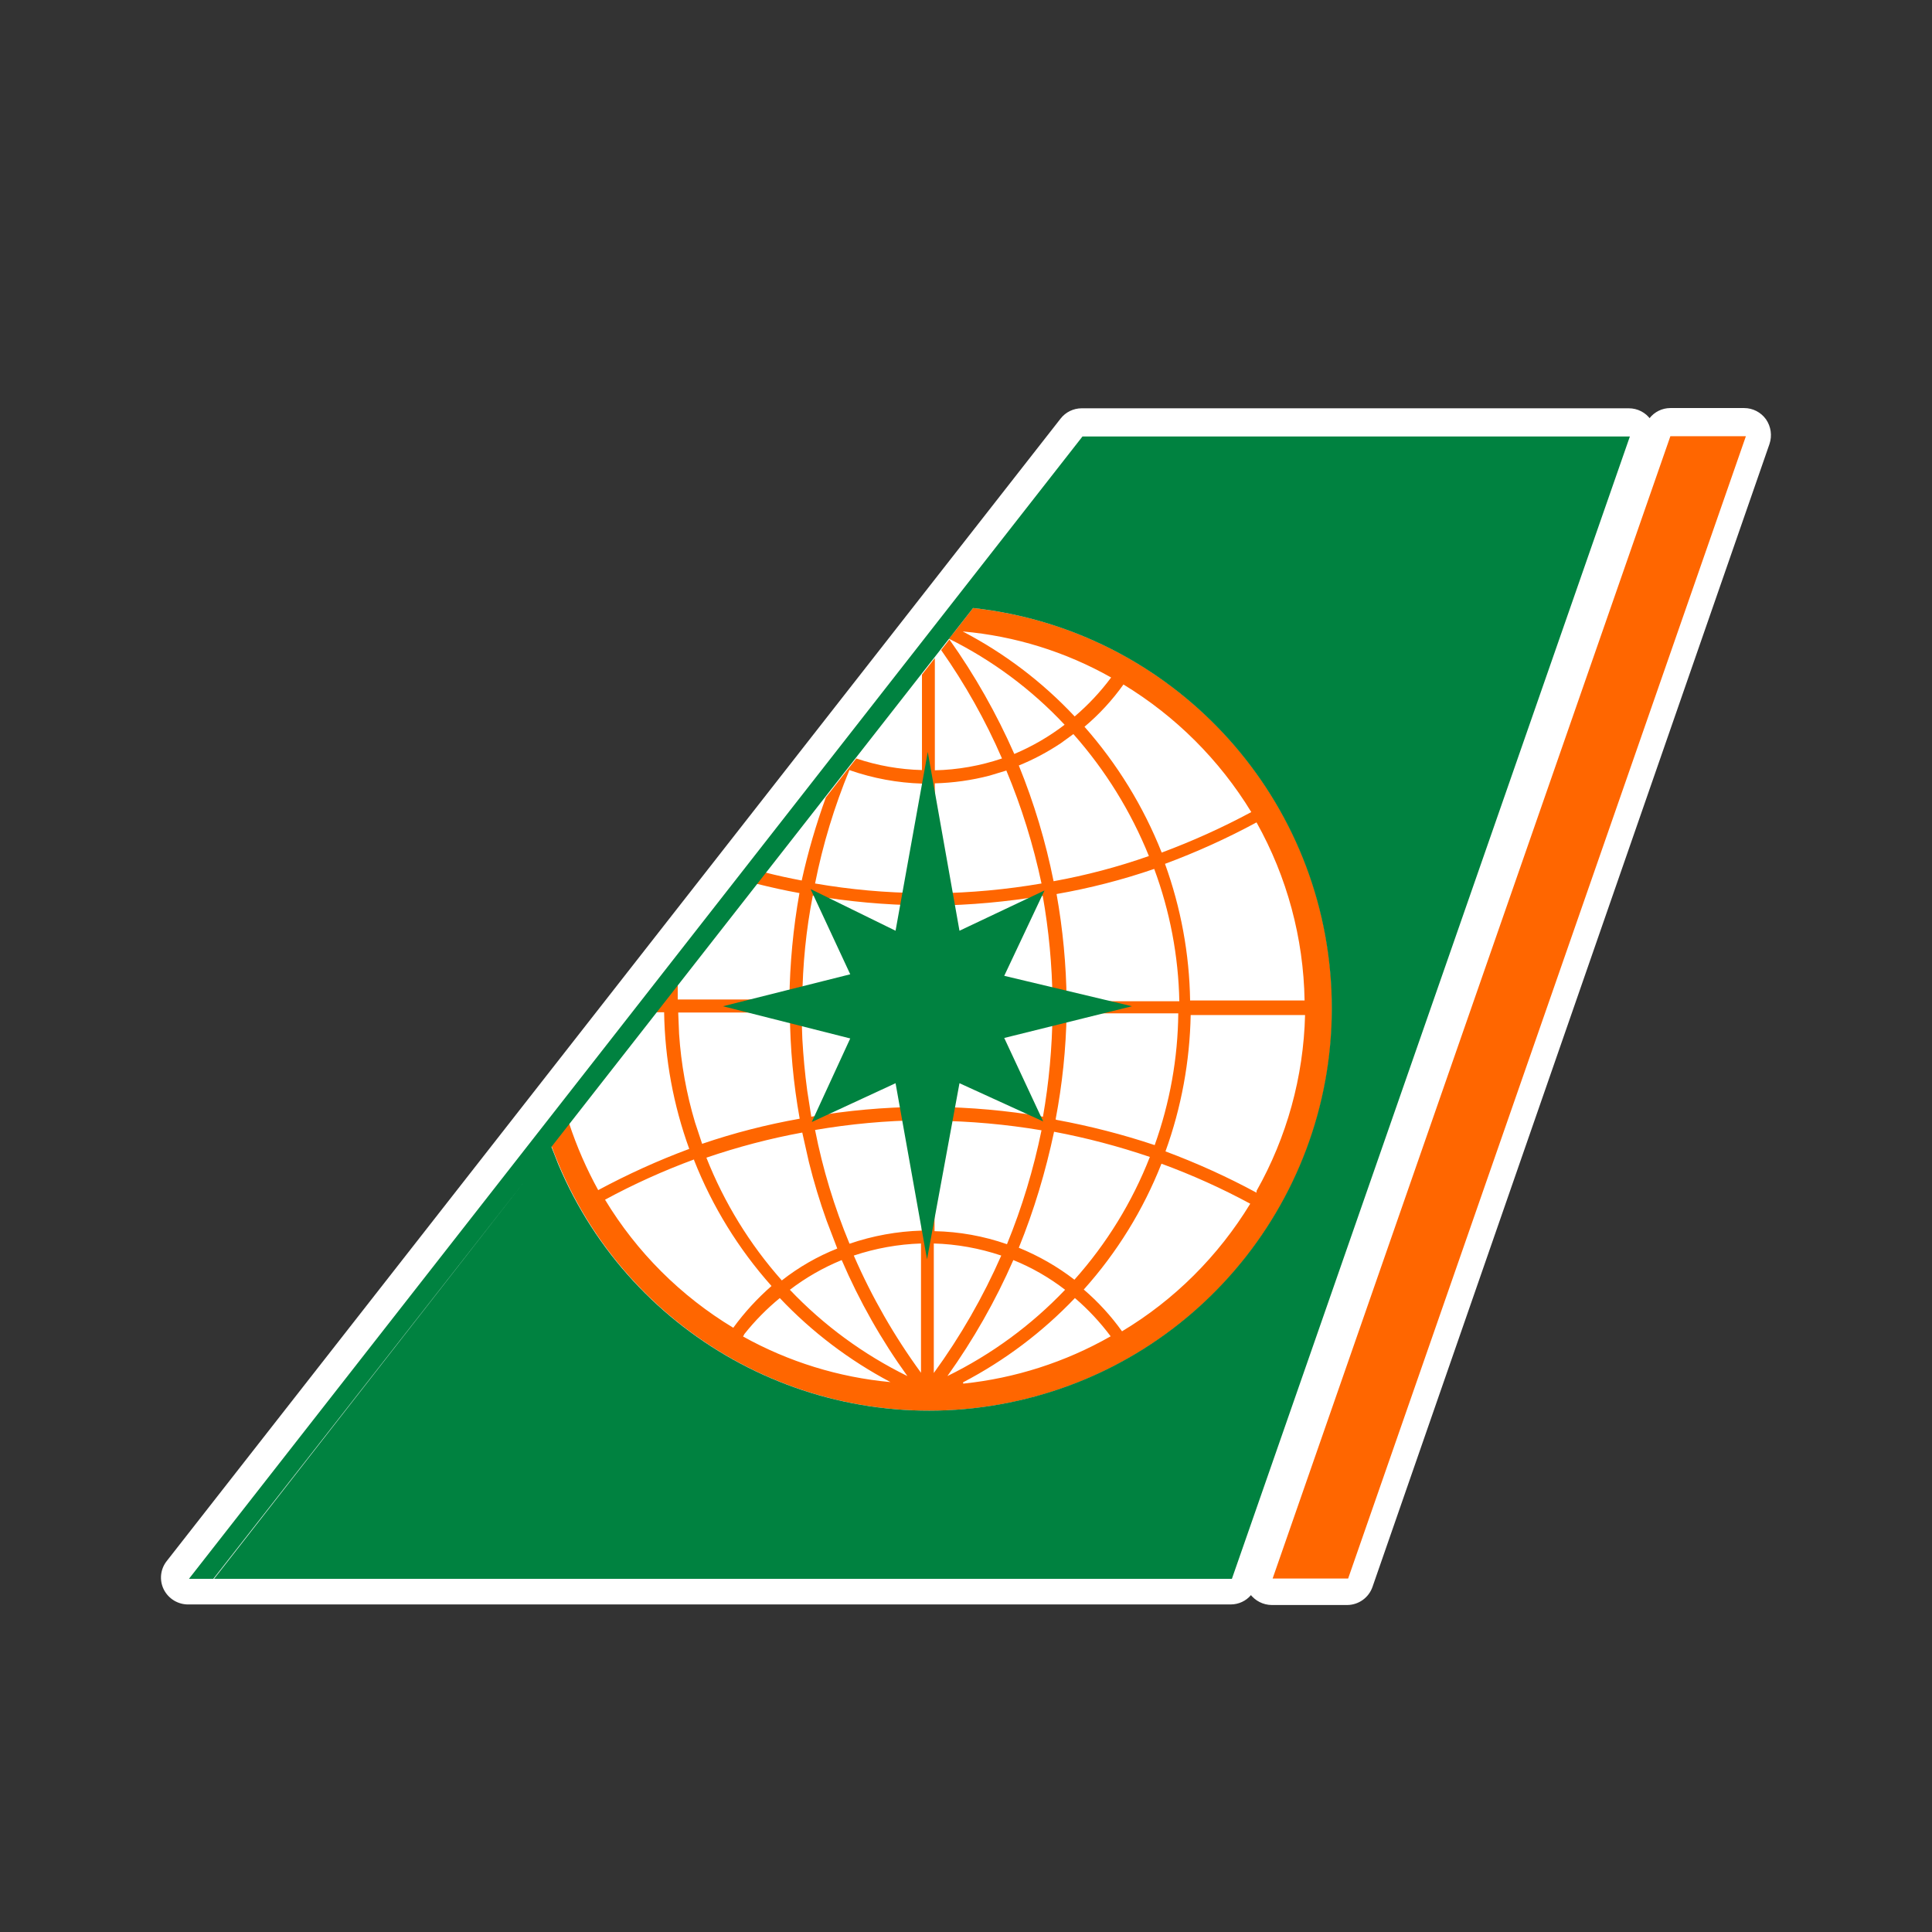 <svg width="24" height="24" viewBox="0 0 24 24" fill="none" xmlns="http://www.w3.org/2000/svg">
<rect x="0" y="0" width="24" height="24" fill="#333333" stroke="none"/>
<path d="M21.666 5.069C21.774 5.069 21.875 5.121 21.938 5.209C22 5.299 22.016 5.412 21.981 5.516L17.05 19.712C17.004 19.846 16.879 19.936 16.738 19.938H15.8C15.691 19.938 15.589 19.885 15.525 19.797L15.54 19.815C15.479 19.887 15.389 19.93 15.291 19.931H2.347C2.215 19.935 2.093 19.862 2.034 19.744C1.977 19.629 1.992 19.491 2.072 19.391L13.175 5.2C13.238 5.119 13.335 5.072 13.438 5.072H20.234C20.342 5.072 20.444 5.124 20.506 5.213L20.491 5.195C20.552 5.117 20.647 5.069 20.75 5.069H21.666Z" fill="white"/>
<path d="M21.688 5.419L16.747 19.609H15.809L20.75 5.419H21.688ZM12.088 7.553C14.541 7.819 16.434 9.836 16.543 12.302C16.653 14.768 14.946 16.945 12.526 17.427C10.105 17.91 7.694 16.554 6.85 14.234L7.069 13.953C7.164 14.241 7.285 14.519 7.431 14.784C7.796 14.588 8.174 14.416 8.562 14.272C8.365 13.728 8.259 13.154 8.25 12.575H8.141L8.419 12.222V12.416H9.806C9.812 11.972 9.853 11.53 9.931 11.094C9.75 11.062 9.575 11.022 9.397 10.978L9.506 10.838C9.647 10.875 9.806 10.909 9.959 10.938C10.036 10.588 10.137 10.243 10.259 9.906L10.534 9.553L10.637 9.422C10.901 9.511 11.176 9.559 11.453 9.566V8.381L11.613 8.175V9.569C11.896 9.563 12.178 9.513 12.447 9.422C12.242 8.948 11.988 8.497 11.691 8.075L11.794 7.944C12.11 8.389 12.38 8.866 12.6 9.366C12.823 9.272 13.033 9.15 13.225 9.003C12.814 8.564 12.327 8.202 11.787 7.934L11.869 7.834L12.088 7.553ZM13.353 16.125C12.95 16.548 12.48 16.902 11.963 17.172L11.966 17.188C12.61 17.121 13.234 16.921 13.797 16.6C13.667 16.426 13.518 16.266 13.353 16.125ZM9.687 16.125C9.525 16.258 9.377 16.408 9.247 16.572L9.231 16.603C9.796 16.917 10.419 17.11 11.062 17.169C10.55 16.898 10.085 16.546 9.687 16.125ZM12.588 15.653C12.366 16.161 12.091 16.643 11.769 17.094C12.316 16.826 12.811 16.463 13.231 16.022C13.034 15.87 12.818 15.746 12.588 15.653ZM10.456 15.653C10.226 15.747 10.01 15.871 9.812 16.022C10.231 16.463 10.726 16.826 11.272 17.094C10.948 16.645 10.675 16.162 10.456 15.653ZM11.6 15.447V17.056C11.931 16.601 12.212 16.112 12.438 15.597C12.167 15.506 11.885 15.455 11.6 15.447ZM11.441 15.447C11.157 15.456 10.876 15.507 10.606 15.597C10.83 16.112 11.11 16.6 11.441 17.053V15.447ZM14.428 14.456C14.202 15.03 13.875 15.56 13.463 16.019C13.641 16.172 13.801 16.346 13.938 16.538C14.588 16.149 15.135 15.603 15.531 14.953C15.176 14.761 14.807 14.595 14.428 14.456ZM8.622 14.403C8.242 14.543 7.872 14.71 7.516 14.903C7.91 15.555 8.457 16.101 9.109 16.494C9.248 16.303 9.407 16.13 9.584 15.975C9.174 15.515 8.848 14.986 8.622 14.412V14.403ZM9.966 14.069C9.562 14.143 9.164 14.248 8.775 14.381C8.996 14.94 9.313 15.457 9.712 15.906C9.922 15.741 10.155 15.607 10.403 15.509L10.401 15.51L10.268 15.162C10.183 14.925 10.11 14.683 10.049 14.438L9.966 14.069ZM13.094 14.059C12.989 14.554 12.845 15.036 12.656 15.5C12.903 15.601 13.136 15.734 13.347 15.897C13.748 15.448 14.065 14.932 14.284 14.372C13.895 14.24 13.498 14.135 13.094 14.059ZM11.609 13.922V15.294C11.916 15.3 12.22 15.355 12.509 15.456C12.696 14.999 12.839 14.525 12.938 14.041C12.498 13.967 12.055 13.927 11.609 13.922ZM11.45 13.916C11.006 13.921 10.563 13.962 10.125 14.037C10.22 14.521 10.364 14.995 10.553 15.45C10.842 15.351 11.145 15.296 11.45 15.287V13.916ZM16.212 12.609H14.791C14.78 13.187 14.675 13.759 14.478 14.303C14.867 14.448 15.245 14.619 15.609 14.816V14.794C15.986 14.126 16.193 13.376 16.212 12.609ZM14.637 12.588H13.25C13.242 13.03 13.196 13.472 13.113 13.906L13.128 13.912C13.54 13.988 13.946 14.092 14.344 14.225C14.532 13.699 14.632 13.146 14.637 12.588ZM9.812 12.578L8.425 12.578L8.436 12.845C8.461 13.218 8.527 13.586 8.634 13.943L8.722 14.209C9.117 14.074 9.523 13.97 9.934 13.897C9.856 13.462 9.815 13.02 9.812 12.578ZM11.431 12.588L9.956 12.587L9.967 12.906C9.979 13.121 9.999 13.337 10.028 13.551L10.078 13.872C10.525 13.795 10.978 13.754 11.431 13.75V12.588ZM13.075 12.581V12.588H11.6V13.75C12.055 13.755 12.508 13.795 12.956 13.872C13.031 13.446 13.07 13.014 13.075 12.581ZM14.338 10.794C13.942 10.93 13.537 11.034 13.125 11.106C13.203 11.543 13.245 11.985 13.25 12.428V12.438H14.65C14.639 11.876 14.533 11.32 14.338 10.794ZM15.609 10.216C15.243 10.414 14.863 10.586 14.472 10.731C14.669 11.276 14.775 11.849 14.784 12.428H16.206C16.193 11.653 15.988 10.892 15.609 10.216ZM12.953 11.128C12.506 11.203 12.053 11.244 11.6 11.25V12.422H13.075C13.069 11.988 13.029 11.555 12.953 11.128ZM10.097 11.125C10.013 11.552 9.971 11.985 9.966 12.419H11.447V11.247C10.994 11.241 10.543 11.2 10.097 11.125ZM12.501 9.572L12.293 9.635C12.071 9.693 11.842 9.725 11.613 9.731V11.097C12.057 11.091 12.5 11.05 12.938 10.975C12.836 10.494 12.69 10.023 12.5 9.569L12.501 9.572ZM10.553 9.563C10.365 10.018 10.221 10.491 10.125 10.975C10.564 11.051 11.008 11.091 11.453 11.094V9.734C11.149 9.725 10.847 9.669 10.559 9.569L10.553 9.563ZM13.334 9.119L13.18 9.231C13.015 9.341 12.84 9.435 12.656 9.509C12.845 9.974 12.99 10.455 13.088 10.947C13.49 10.874 13.886 10.77 14.272 10.634C14.048 10.079 13.731 9.567 13.334 9.119ZM13.956 8.503C13.817 8.698 13.655 8.874 13.472 9.028C13.879 9.49 14.204 10.018 14.431 10.591C14.813 10.449 15.185 10.281 15.544 10.088C15.149 9.44 14.604 8.897 13.956 8.503ZM11.959 7.844C12.479 8.115 12.949 8.472 13.35 8.9C13.519 8.756 13.671 8.594 13.803 8.416C13.236 8.096 12.608 7.901 11.959 7.844Z" fill="#FF6600"/>
<path d="M20.247 5.422L15.303 19.613H2.659L6.52 14.669L2.65 19.613H2.347L13.447 5.422H20.247ZM12.088 7.553L6.85 14.247L6.934 14.461C7.851 16.644 10.186 17.896 12.528 17.425C14.946 16.94 16.649 14.764 16.539 12.3C16.429 9.837 14.539 7.821 12.088 7.553ZM11.525 9.341L11.919 11.562L12.975 11.062L12.475 12.122L14.062 12.5L12.475 12.894L12.959 13.931L11.919 13.456L11.516 15.644L11.125 13.456L10.084 13.938L10.562 12.9L8.981 12.5L10.562 12.103L10.069 11.044L11.125 11.562L11.525 9.341Z" fill="#008240"/>
</svg>
